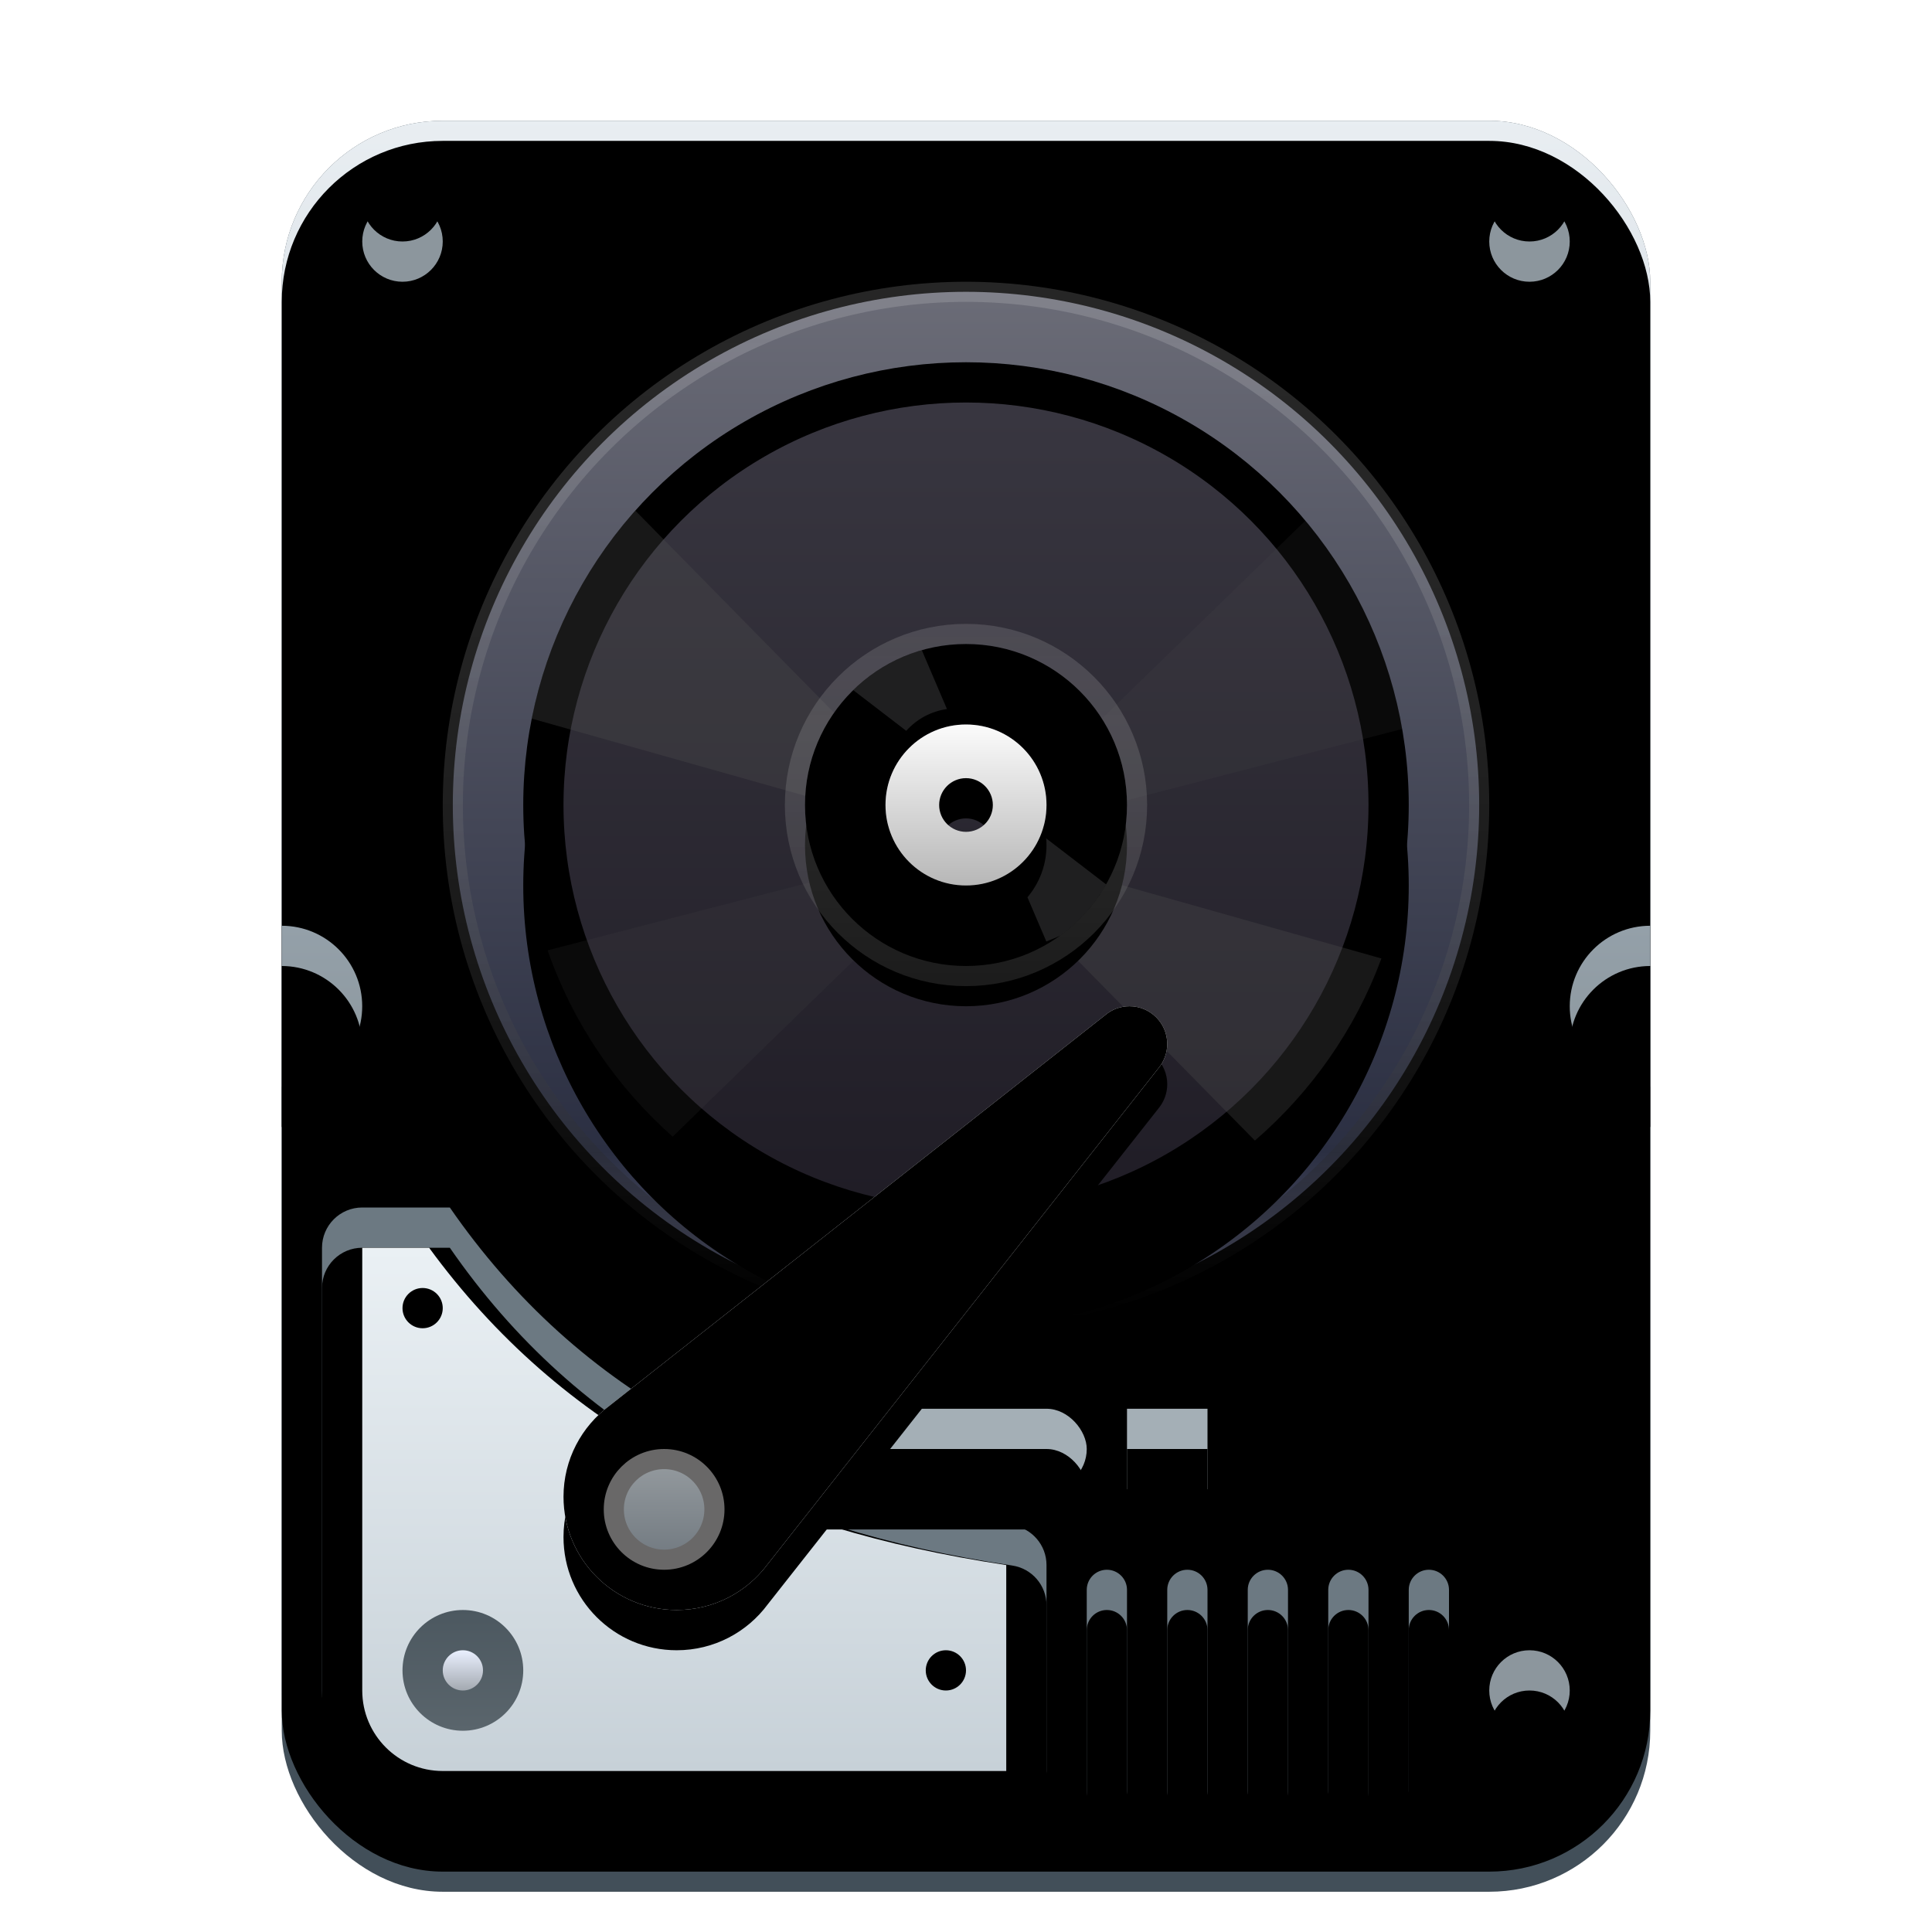 <svg xmlns="http://www.w3.org/2000/svg" xmlns:xlink="http://www.w3.org/1999/xlink" width="48" height="48" viewBox="0 0 48 48">
  <defs>
    <filter id="48px-a" width="138.2%" height="129.5%" x="-19.1%" y="-14.8%" filterUnits="objectBoundingBox">
      <feOffset dy="1" in="SourceAlpha" result="shadowOffsetOuter1"/>
      <feGaussianBlur in="shadowOffsetOuter1" result="shadowBlurOuter1" stdDeviation="1"/>
      <feColorMatrix in="shadowBlurOuter1" result="shadowMatrixOuter1" values="0 0 0 0 0   0 0 0 0 0   0 0 0 0 0  0 0 0 0.2 0"/>
      <feMerge>
        <feMergeNode in="shadowMatrixOuter1"/>
        <feMergeNode in="SourceGraphic"/>
      </feMerge>
    </filter>
    <linearGradient id="48px-b" x1="50%" x2="50%" y1="0%" y2="100%">
      <stop offset="0%" stop-color="#E9EEF2"/>
      <stop offset="100%" stop-color="#95A5AF"/>
    </linearGradient>
    <rect id="48px-c" width="34" height="43" x="0" y="0" rx="4"/>
    <filter id="48px-d" width="101.5%" height="101.2%" x="-.7%" y="-.6%" filterUnits="objectBoundingBox">
      <feOffset dy=".5" in="SourceAlpha" result="shadowOffsetInner1"/>
      <feComposite in="shadowOffsetInner1" in2="SourceAlpha" k2="-1" k3="1" operator="arithmetic" result="shadowInnerInner1"/>
      <feColorMatrix in="shadowInnerInner1" values="0 0 0 0 1   0 0 0 0 1   0 0 0 0 1  0 0 0 0.25 0"/>
    </filter>
    <linearGradient id="48px-e" x1="50%" x2="50%" y1="0%" y2="100%">
      <stop offset="0%" stop-color="#94A0A9"/>
      <stop offset="100%" stop-color="#8C979D"/>
    </linearGradient>
    <path id="48px-f" d="M33.999,20 L33.999,23.999 L33.851,23.995 C32.816,23.918 32,23.054 32,22 C32,20.896 32.895,20.001 33.999,20 Z"/>
    <filter id="48px-g" width="200.1%" height="150%" x="-50%" y="-25%" filterUnits="objectBoundingBox">
      <feGaussianBlur in="SourceAlpha" result="shadowBlurInner1" stdDeviation=".5"/>
      <feOffset dy="1" in="shadowBlurInner1" result="shadowOffsetInner1"/>
      <feComposite in="shadowOffsetInner1" in2="SourceAlpha" k2="-1" k3="1" operator="arithmetic" result="shadowInnerInner1"/>
      <feColorMatrix in="shadowInnerInner1" values="0 0 0 0 0   0 0 0 0 0   0 0 0 0 0  0 0 0 0.2 0"/>
    </filter>
    <path id="48px-h" d="M1.999,20 L1.999,23.999 L1.851,23.995 C0.816,23.918 0,23.054 0,22 C0,20.896 0.895,20.001 1.999,20 Z"/>
    <filter id="48px-i" width="200.1%" height="150%" x="-50%" y="-25%" filterUnits="objectBoundingBox">
      <feGaussianBlur in="SourceAlpha" result="shadowBlurInner1" stdDeviation=".5"/>
      <feOffset dy="1" in="shadowBlurInner1" result="shadowOffsetInner1"/>
      <feComposite in="shadowOffsetInner1" in2="SourceAlpha" k2="-1" k3="1" operator="arithmetic" result="shadowInnerInner1"/>
      <feColorMatrix in="shadowInnerInner1" values="0 0 0 0 0   0 0 0 0 0   0 0 0 0 0  0 0 0 0.2 0"/>
    </filter>
    <circle id="48px-j" cx="31" cy="39" r="1"/>
    <filter id="48px-k" width="200%" height="200%" x="-50%" y="-50%" filterUnits="objectBoundingBox">
      <feGaussianBlur in="SourceAlpha" result="shadowBlurInner1" stdDeviation=".5"/>
      <feOffset dy="1" in="shadowBlurInner1" result="shadowOffsetInner1"/>
      <feComposite in="shadowOffsetInner1" in2="SourceAlpha" k2="-1" k3="1" operator="arithmetic" result="shadowInnerInner1"/>
      <feColorMatrix in="shadowInnerInner1" values="0 0 0 0 0   0 0 0 0 0   0 0 0 0 0  0 0 0 0.2 0"/>
    </filter>
    <circle id="48px-l" cx="31" cy="3" r="1"/>
    <filter id="48px-m" width="200%" height="200%" x="-50%" y="-50%" filterUnits="objectBoundingBox">
      <feGaussianBlur in="SourceAlpha" result="shadowBlurInner1" stdDeviation=".5"/>
      <feOffset dy="1" in="shadowBlurInner1" result="shadowOffsetInner1"/>
      <feComposite in="shadowOffsetInner1" in2="SourceAlpha" k2="-1" k3="1" operator="arithmetic" result="shadowInnerInner1"/>
      <feColorMatrix in="shadowInnerInner1" values="0 0 0 0 0   0 0 0 0 0   0 0 0 0 0  0 0 0 0.2 0"/>
    </filter>
    <circle id="48px-n" cx="3" cy="3" r="1"/>
    <filter id="48px-o" width="200%" height="200%" x="-50%" y="-50%" filterUnits="objectBoundingBox">
      <feGaussianBlur in="SourceAlpha" result="shadowBlurInner1" stdDeviation=".5"/>
      <feOffset dy="1" in="shadowBlurInner1" result="shadowOffsetInner1"/>
      <feComposite in="shadowOffsetInner1" in2="SourceAlpha" k2="-1" k3="1" operator="arithmetic" result="shadowInnerInner1"/>
      <feColorMatrix in="shadowInnerInner1" values="0 0 0 0 0   0 0 0 0 0   0 0 0 0 0  0 0 0 0.2 0"/>
    </filter>
    <path id="48px-p" d="M1,28 L1,39 C1,40.657 2.343,42 3.999,42 L18,42 C18.552,42 19,41.552 19,41 L19,35.883 C19,35.388 18.638,34.968 18.148,34.895 C15.029,34.427 12.369,33.599 10.168,32.409 C7.77,31.113 5.773,29.31 4.176,27 L2,27 C1.447,27 1,27.448 1,28 Z"/>
    <filter id="48px-q" width="111.1%" height="113.3%" x="-5.6%" y="-6.7%" filterUnits="objectBoundingBox">
      <feGaussianBlur in="SourceAlpha" result="shadowBlurInner1" stdDeviation=".5"/>
      <feOffset dy="1" in="shadowBlurInner1" result="shadowOffsetInner1"/>
      <feComposite in="shadowOffsetInner1" in2="SourceAlpha" k2="-1" k3="1" operator="arithmetic" result="shadowInnerInner1"/>
      <feColorMatrix in="shadowInnerInner1" values="0 0 0 0 0   0 0 0 0 0   0 0 0 0 0  0 0 0 0.2 0"/>
    </filter>
    <linearGradient id="48px-t" x1="50%" x2="50%" y1="0%" y2="100%">
      <stop offset="0%" stop-color="#EAF0F4"/>
      <stop offset="100%" stop-color="#C7D1D8"/>
    </linearGradient>
    <path id="48px-s" d="M3.661,28 C5.293,30.234 7.307,31.999 9.693,33.289 C11.858,34.459 14.427,35.29 17.4,35.788 L18,35.884 L18,41 L3.999,41 C2.895,41 2,40.105 2,39 L2,28 L3.661,28 Z M16.5,38 C16.224,38 16,38.224 16,38.5 C16,38.776 16.224,39 16.5,39 C16.776,39 17,38.776 17,38.5 C17,38.224 16.776,38 16.5,38 Z M3.5,29 C3.224,29 3,29.224 3,29.5 C3,29.776 3.224,30 3.5,30 C3.776,30 4,29.776 4,29.5 C4,29.224 3.776,29 3.5,29 Z"/>
    <filter id="48px-r" width="118.7%" height="123.1%" x="-9.4%" y="-11.5%" filterUnits="objectBoundingBox">
      <feOffset in="SourceAlpha" result="shadowOffsetOuter1"/>
      <feGaussianBlur in="shadowOffsetOuter1" result="shadowBlurOuter1" stdDeviation=".5"/>
      <feColorMatrix in="shadowBlurOuter1" values="0 0 0 0 0   0 0 0 0 0   0 0 0 0 0  0 0 0 0.276 0"/>
    </filter>
    <linearGradient id="48px-u" x1="50%" x2="50%" y1="0%" y2="99.448%">
      <stop offset="0%" stop-color="#4C5860"/>
      <stop offset="100%" stop-color="#5A656C"/>
    </linearGradient>
    <linearGradient id="48px-v" x1="50%" x2="50%" y1="1.833%" y2="100%">
      <stop offset="0%" stop-color="#A5ABB2"/>
      <stop offset="100%" stop-color="#EAF0FF"/>
    </linearGradient>
    <rect id="48px-w" width="2" height="2" x="21" y="32"/>
    <filter id="48px-x" width="200%" height="200%" x="-50%" y="-50%" filterUnits="objectBoundingBox">
      <feGaussianBlur in="SourceAlpha" result="shadowBlurInner1" stdDeviation=".5"/>
      <feOffset dy="1" in="shadowBlurInner1" result="shadowOffsetInner1"/>
      <feComposite in="shadowOffsetInner1" in2="SourceAlpha" k2="-1" k3="1" operator="arithmetic" result="shadowInnerInner1"/>
      <feColorMatrix in="shadowInnerInner1" values="0 0 0 0 0   0 0 0 0 0   0 0 0 0 0  0 0 0 0.2 0"/>
    </filter>
    <rect id="48px-y" width="10" height="2" x="10" y="32" rx="1"/>
    <filter id="48px-z" width="120%" height="200%" x="-10%" y="-50%" filterUnits="objectBoundingBox">
      <feGaussianBlur in="SourceAlpha" result="shadowBlurInner1" stdDeviation=".5"/>
      <feOffset dy="1" in="shadowBlurInner1" result="shadowOffsetInner1"/>
      <feComposite in="shadowOffsetInner1" in2="SourceAlpha" k2="-1" k3="1" operator="arithmetic" result="shadowInnerInner1"/>
      <feColorMatrix in="shadowInnerInner1" values="0 0 0 0 0   0 0 0 0 0   0 0 0 0 0  0 0 0 0.2 0"/>
    </filter>
    <linearGradient id="48px-C" x1="51.761%" x2="51.761%" y1="0%" y2="100%">
      <stop offset="0%" stop-color="#6B6C77"/>
      <stop offset="83.506%" stop-color="#2B2F42"/>
      <stop offset="100%" stop-color="#5F627C"/>
    </linearGradient>
    <linearGradient id="48px-D" x1="50%" x2="50%" y1="0%" y2="100%">
      <stop offset="0%" stop-color="#FFF" stop-opacity=".15"/>
      <stop offset="100%" stop-opacity=".328"/>
    </linearGradient>
    <circle id="48px-B" cx="13" cy="13" r="13"/>
    <filter id="48px-A" width="126.9%" height="126.9%" x="-13.5%" y="-9.6%" filterUnits="objectBoundingBox">
      <feOffset dy="1" in="SourceAlpha" result="shadowOffsetOuter1"/>
      <feGaussianBlur in="shadowOffsetOuter1" result="shadowBlurOuter1" stdDeviation="1"/>
      <feComposite in="shadowBlurOuter1" in2="SourceAlpha" operator="out" result="shadowBlurOuter1"/>
      <feColorMatrix in="shadowBlurOuter1" values="0 0 0 0 0   0 0 0 0 0   0 0 0 0 0  0 0 0 0.272 0"/>
    </filter>
    <linearGradient id="48px-G" x1="50%" x2="50%" y1="0%" y2="100%">
      <stop offset="0%" stop-color="#393741"/>
      <stop offset="100%" stop-color="#1F1C25"/>
    </linearGradient>
    <circle id="48px-F" cx="11" cy="11" r="11"/>
    <filter id="48px-E" width="136.4%" height="136.4%" x="-18.2%" y="-9.1%" filterUnits="objectBoundingBox">
      <feOffset dy="2" in="SourceAlpha" result="shadowOffsetOuter1"/>
      <feGaussianBlur in="shadowOffsetOuter1" result="shadowBlurOuter1" stdDeviation="1"/>
      <feComposite in="shadowBlurOuter1" in2="SourceAlpha" operator="out" result="shadowBlurOuter1"/>
      <feColorMatrix in="shadowBlurOuter1" values="0 0 0 0 0   0 0 0 0 0   0 0 0 0 0  0 0 0 0.3 0"/>
    </filter>
    <linearGradient id="48px-J" x1="50%" x2="50%" y1="0%" y2="100%">
      <stop offset="0%" stop-color="#E5E5E5" stop-opacity=".15"/>
      <stop offset="100%" stop-color="#565656" stop-opacity=".328"/>
    </linearGradient>
    <circle id="48px-I" cx="4" cy="4" r="4"/>
    <filter id="48px-H" width="150%" height="156.2%" x="-25%" y="-18.8%" filterUnits="objectBoundingBox">
      <feOffset dy="1" in="SourceAlpha" result="shadowOffsetOuter1"/>
      <feGaussianBlur in="shadowOffsetOuter1" result="shadowBlurOuter1" stdDeviation=".5"/>
      <feComposite in="shadowBlurOuter1" in2="SourceAlpha" operator="out" result="shadowBlurOuter1"/>
      <feColorMatrix in="shadowBlurOuter1" values="0 0 0 0 0   0 0 0 0 0   0 0 0 0 0  0 0 0 0.3 0"/>
    </filter>
    <linearGradient id="48px-M" x1="50%" x2="50%" y1="0%" y2="100%">
      <stop offset="0%" stop-color="#FBFBFB"/>
      <stop offset="100%" stop-color="#B7B7B7"/>
    </linearGradient>
    <path id="48px-L" d="M13,11 C14.105,11 15,11.895 15,13 C15,14.105 14.105,15 13,15 C11.895,15 11,14.105 11,13 C11,11.895 11.895,11 13,11 Z M13,12.333 C12.632,12.333 12.333,12.632 12.333,13 C12.333,13.368 12.632,13.667 13,13.667 C13.368,13.667 13.667,13.368 13.667,13 C13.667,12.632 13.368,12.333 13,12.333 Z"/>
    <filter id="48px-K" width="200%" height="200%" x="-50%" y="-25%" filterUnits="objectBoundingBox">
      <feOffset dy="1" in="SourceAlpha" result="shadowOffsetOuter1"/>
      <feGaussianBlur in="shadowOffsetOuter1" result="shadowBlurOuter1" stdDeviation=".5"/>
      <feColorMatrix in="shadowBlurOuter1" values="0 0 0 0 0   0 0 0 0 0   0 0 0 0 0  0 0 0 0.3 0"/>
    </filter>
    <linearGradient id="48px-P" x1="97.247%" x2="6.271%" y1="2.562%" y2="93.306%">
      <stop offset="0%" stop-color="#F7F9FB"/>
      <stop offset="100%" stop-color="#ECF1F6"/>
    </linearGradient>
    <path id="48px-O" d="M5.076,13.857 L14.778,1.544 C14.916,1.379 15,1.167 15,0.937 C15,0.42 14.58,0 14.062,0 C13.831,0 13.62,0.082 13.456,0.222 L1.143,9.925 C0.449,10.438 0,11.26 0,12.187 C0,13.742 1.259,15 2.812,15 C3.741,15 4.563,14.551 5.076,13.857 Z"/>
    <filter id="48px-N" width="126.7%" height="126.7%" x="-13.3%" y="-6.7%" filterUnits="objectBoundingBox">
      <feOffset dy="1" in="SourceAlpha" result="shadowOffsetOuter1"/>
      <feGaussianBlur in="shadowOffsetOuter1" result="shadowBlurOuter1" stdDeviation=".5"/>
      <feColorMatrix in="shadowBlurOuter1" values="0 0 0 0 0   0 0 0 0 0   0 0 0 0 0  0 0 0 0.3 0"/>
    </filter>
    <filter id="48px-Q" width="113.3%" height="113.3%" x="-6.7%" y="0%" filterUnits="objectBoundingBox">
      <feOffset in="SourceAlpha" result="shadowOffsetInner1"/>
      <feComposite in="shadowOffsetInner1" in2="SourceAlpha" k2="-1" k3="1" operator="arithmetic" result="shadowInnerInner1"/>
      <feColorMatrix in="shadowInnerInner1" values="0 0 0 0 1   0 0 0 0 1   0 0 0 0 1  0 0 0 0.942 0"/>
    </filter>
    <linearGradient id="48px-R" x1="50%" x2="50%" y1="0%" y2="97.679%">
      <stop offset="0%" stop-color="#959B9F"/>
      <stop offset="100%" stop-color="#727A81"/>
    </linearGradient>
    <path id="48px-S" d="M20.5,36 C20.776,36 21,36.224 21,36.5 L21,41.5 C21,41.776 20.776,42 20.5,42 C20.224,42 20,41.776 20,41.5 L20,36.5 C20,36.224 20.224,36 20.5,36 Z M22.5,36 C22.776,36 23,36.224 23,36.5 L23,41.5 C23,41.776 22.776,42 22.5,42 C22.224,42 22,41.776 22,41.5 L22,36.5 C22,36.224 22.224,36 22.5,36 Z M24.5,36 C24.776,36 25,36.224 25,36.5 L25,41.5 C25,41.776 24.776,42 24.5,42 C24.224,42 24,41.776 24,41.5 L24,36.5 C24,36.224 24.224,36 24.5,36 Z M26.5,36 C26.776,36 27,36.224 27,36.5 L27,41.5 C27,41.776 26.776,42 26.5,42 C26.224,42 26,41.776 26,41.5 L26,36.5 C26,36.224 26.224,36 26.5,36 Z M28.5,36 C28.776,36 29,36.224 29,36.5 L29,41.5 C29,41.776 28.776,42 28.5,42 C28.224,42 28,41.776 28,41.5 L28,36.5 C28,36.224 28.224,36 28.5,36 Z"/>
    <filter id="48px-T" width="122.2%" height="133.3%" x="-11.1%" y="-16.7%" filterUnits="objectBoundingBox">
      <feGaussianBlur in="SourceAlpha" result="shadowBlurInner1" stdDeviation=".5"/>
      <feOffset dy="1" in="shadowBlurInner1" result="shadowOffsetInner1"/>
      <feComposite in="shadowOffsetInner1" in2="SourceAlpha" k2="-1" k3="1" operator="arithmetic" result="shadowInnerInner1"/>
      <feColorMatrix in="shadowInnerInner1" values="0 0 0 0 0   0 0 0 0 0   0 0 0 0 0  0 0 0 0.2 0"/>
    </filter>
  </defs>
  <g fill="none" fill-rule="evenodd" filter="url(#48px-a)" transform="translate(7 2)">
    <rect width="34" height="44" fill="#424F59" rx="4"/>
    <use fill="url(#48px-b)" xlink:href="#48px-c"/>
    <use fill="#000" filter="url(#48px-d)" xlink:href="#48px-c"/>
    <use fill="url(#48px-e)" xlink:href="#48px-f"/>
    <use fill="#000" filter="url(#48px-g)" xlink:href="#48px-f"/>
    <g transform="matrix(-1 0 0 1 1.999 0)">
      <use fill="url(#48px-e)" xlink:href="#48px-h"/>
      <use fill="#000" filter="url(#48px-i)" xlink:href="#48px-h"/>
    </g>
    <use fill="#8C969D" xlink:href="#48px-j"/>
    <use fill="#000" filter="url(#48px-k)" xlink:href="#48px-j"/>
    <g transform="matrix(1 0 0 -1 0 6)">
      <use fill="#8C969D" xlink:href="#48px-l"/>
      <use fill="#000" filter="url(#48px-m)" xlink:href="#48px-l"/>
    </g>
    <g transform="matrix(1 0 0 -1 0 6)">
      <use fill="#8C969D" xlink:href="#48px-n"/>
      <use fill="#000" filter="url(#48px-o)" xlink:href="#48px-n"/>
    </g>
    <use fill="#6C7982" xlink:href="#48px-p"/>
    <use fill="#000" filter="url(#48px-q)" xlink:href="#48px-p"/>
    <g fill-rule="nonzero">
      <use fill="#000" filter="url(#48px-r)" xlink:href="#48px-s"/>
      <use fill="url(#48px-t)" xlink:href="#48px-s"/>
    </g>
    <g fill-rule="nonzero" transform="translate(3 37)">
      <path fill="url(#48px-u)" d="M3,1.501 C3,2.329 2.328,3 1.5,3 C0.672,3 0,2.329 0,1.501 C0,0.672 0.672,0 1.5,0 C2.328,0 3,0.672 3,1.501 Z"/>
      <path fill="url(#48px-v)" d="M2,1.5 C2,1.776 1.776,2 1.5,2 C1.224,2 1,1.776 1,1.5 C1,1.224 1.224,1 1.5,1 C1.776,1 2,1.224 2,1.5 Z" transform="matrix(1 0 0 -1 0 3)"/>
    </g>
    <use fill="#A4AFB6" xlink:href="#48px-w"/>
    <use fill="#000" filter="url(#48px-x)" xlink:href="#48px-w"/>
    <use fill="#A4AFB6" xlink:href="#48px-y"/>
    <use fill="#000" filter="url(#48px-z)" xlink:href="#48px-y"/>
    <g transform="translate(4 4)">
      <use fill="#000" filter="url(#48px-A)" xlink:href="#48px-B"/>
      <circle cx="13" cy="13" r="12.75" fill="url(#48px-C)" stroke="url(#48px-D)" stroke-linejoin="square" stroke-width=".5"/>
      <g transform="translate(2 2)">
        <use fill="#000" filter="url(#48px-E)" xlink:href="#48px-F"/>
        <circle cx="11" cy="11" r="10.5" fill="url(#48px-G)" stroke="#000" stroke-linejoin="square"/>
        <path fill="#4F4F50" fill-opacity=".305" fill-rule="nonzero" d="M11.316,11.836 L3.713,19.24 C2.314,18.002 1.232,16.413 0.606,14.611 L11.316,11.836 Z M19.431,3.935 C20.651,5.388 21.501,7.162 21.838,9.111 L11.316,11.836 Z" opacity=".414"/>
        <path fill="#4F4F50" fill-opacity=".305" fill-rule="nonzero" d="M10.808,11.845 L21.321,14.813 C20.669,16.579 19.576,18.131 18.177,19.337 L10.808,11.845 Z M2.784,3.686 L10.808,11.845 L0.209,8.853 C0.597,6.893 1.505,5.121 2.784,3.686 Z"/>
      </g>
      <g transform="translate(9 9)">
        <use fill="#000" filter="url(#48px-H)" xlink:href="#48px-I"/>
        <circle cx="4" cy="4" r="3" fill="url(#48px-G)" stroke="#000" stroke-linejoin="square" stroke-width="2"/>
        <circle cx="4" cy="4" r="4.25" stroke="url(#48px-J)" stroke-width=".5"/>
        <path fill="#4F4F50" fill-opacity=".401" fill-rule="nonzero" d="M5.158,4.189 L7.481,5.972 C7.196,6.473 6.807,6.907 6.342,7.243 L6.247,7.288 L6.247,7.288 L5.996,7.391 L4.796,4.584 C4.937,4.473 5.059,4.339 5.158,4.189 Z M2.902,0.153 L3.527,1.616 C3.129,1.672 2.773,1.869 2.515,2.157 L1.198,1.146 C1.667,0.684 2.251,0.338 2.902,0.153 Z"/>
      </g>
      <use fill="#000" filter="url(#48px-K)" xlink:href="#48px-L"/>
      <use fill="url(#48px-M)" xlink:href="#48px-L"/>
    </g>
    <g transform="translate(7 22)">
      <g fill-rule="nonzero">
        <use fill="#000" filter="url(#48px-N)" xlink:href="#48px-O"/>
        <use fill="url(#48px-P)" xlink:href="#48px-O"/>
        <use fill="#000" filter="url(#48px-Q)" xlink:href="#48px-O"/>
      </g>
      <circle cx="2.5" cy="12.5" r="1.25" fill="url(#48px-R)" stroke="#696868" stroke-width=".5"/>
    </g>
    <use fill="#6C7982" xlink:href="#48px-S"/>
    <use fill="#000" filter="url(#48px-T)" xlink:href="#48px-S"/>
  </g>
</svg>
